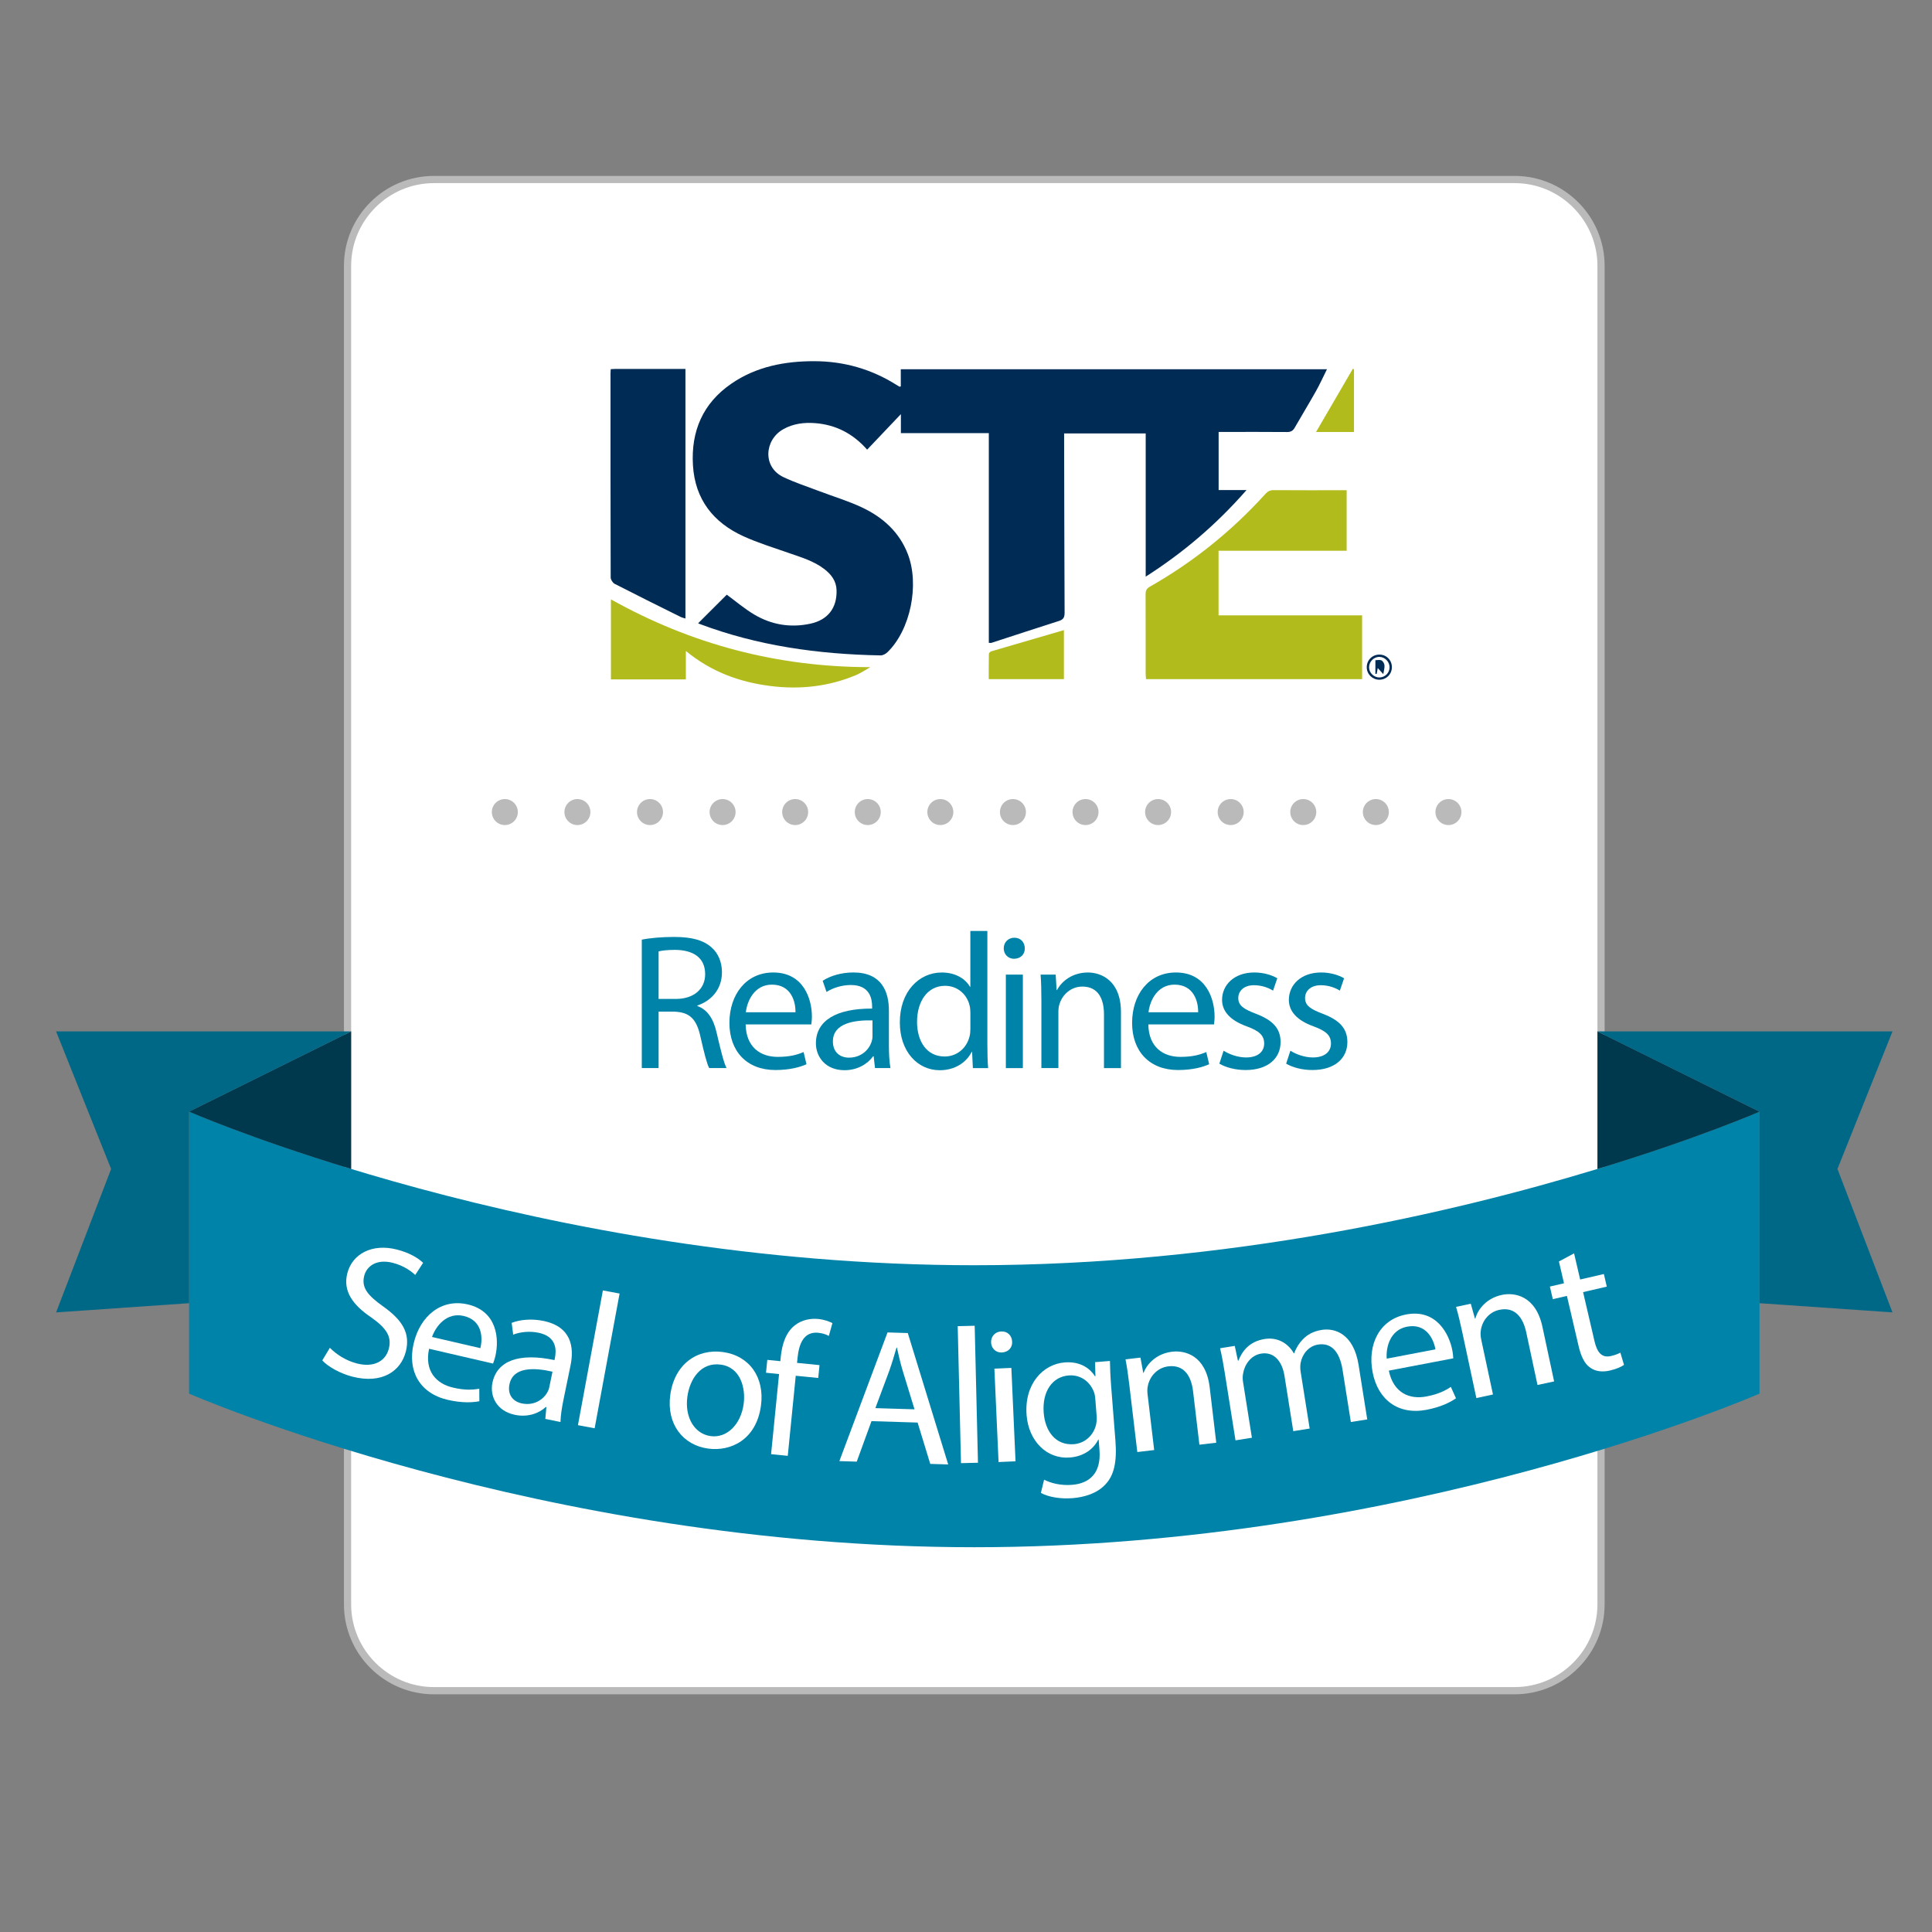 <?xml version="1.0" encoding="utf-8"?>
<!-- Generator: Adobe Illustrator 23.0.4, SVG Export Plug-In . SVG Version: 6.00 Build 0)  -->
<svg version="1.1" id="Layer_1" xmlns="http://www.w3.org/2000/svg" xmlns:xlink="http://www.w3.org/1999/xlink" x="0px" y="0px"
	 viewBox="0 0 134.071 134.071" style="enable-background:new 0 0 134.071 134.071;" xml:space="preserve">
<rect x="0" y="0" width="134.071" height="134.071" fill="#808080" stroke="none"/>
<style type="text/css">
	.st0{fill:#BABABA;}
	.st1{fill:#FFFFFF;}
	.st2{fill:#B2BB1C;}
	.st3{fill:#002B54;}
	.st4{fill:#0083A9;}
	.st5{fill:#00394E;}
	.st6{fill:#006887;}
</style>
<path class="st0" d="M105.112,117.576H30.109c-3.441,0-6.241-2.8-6.241-6.241V18.449c0-3.441,2.8-6.241,6.241-6.241h75.003
	c3.441,0,6.241,2.8,6.241,6.241v92.886C111.354,114.776,108.554,117.576,105.112,117.576z M30.109,13.208
	c-2.89,0-5.241,2.351-5.241,5.241v92.886c0,2.89,2.351,5.241,5.241,5.241h75.003c2.89,0,5.241-2.352,5.241-5.241V18.449
	c0-2.89-2.352-5.241-5.241-5.241H30.109z"/>
<path class="st1" d="M105.112,117.075H30.109c-3.158,0-5.741-2.584-5.741-5.741V18.449c0-3.158,2.584-5.741,5.741-5.741h75.004
	c3.158,0,5.741,2.584,5.741,5.741v92.885C110.854,114.492,108.27,117.075,105.112,117.075z"/>
<g>
	<path class="st2" d="M84.561,42.704c0-1.502,0-2.973,0-4.486c2.976,0,5.928,0,8.89,0c0-1.419,0-2.796,0-4.199
		c-0.151,0-0.268,0-0.385,0c-1.559,0-3.118,0.006-4.677-0.006c-0.249-0.002-0.41,0.079-0.574,0.26
		c-2.332,2.576-5.007,4.728-8.028,6.444c-0.237,0.135-0.29,0.29-0.289,0.537c0.008,1.823,0.004,3.647,0.005,5.47
		c0,0.138,0.017,0.276,0.026,0.405c5.025,0,10.001,0,14.994,0c0-1.473,0-2.92,0-4.426C91.177,42.704,87.878,42.704,84.561,42.704z"
		/>
	<path class="st2" d="M42.396,47.148c1.742,0,3.454,0,5.199,0c0-0.635,0-1.25,0-1.975c1.766,1.454,3.728,2.161,5.863,2.432
		c2.042,0.259,4.03,0.044,5.938-0.753c0.349-0.146,0.666-0.368,0.997-0.555c-6.433-0.002-12.406-1.576-17.997-4.703
		C42.396,43.49,42.396,45.318,42.396,47.148z"/>
	<path class="st2" d="M68.623,45.375c-0.013,0.587-0.008,1.175-0.008,1.754c1.779,0,3.489,0,5.215,0c0-1.16,0-2.292,0-3.402
		c-1.706,0.496-3.374,0.98-5.04,1.471C68.721,45.219,68.624,45.313,68.623,45.375z"/>
	<path class="st2" d="M93.961,25.625c-0.028-0.009-0.057-0.017-0.085-0.026c-0.849,1.457-1.697,2.915-2.55,4.38
		c0.893,0,1.761,0,2.635,0C93.961,28.511,93.961,27.068,93.961,25.625z"/>
</g>
<g>
	<path class="st3" d="M62.511,26.813c-0.063,0.017-0.08,0.027-0.088,0.022c-0.069-0.039-0.137-0.079-0.204-0.121
		c-1.743-1.099-3.653-1.645-5.704-1.649c-2.053-0.004-4.029,0.37-5.758,1.557c-1.981,1.36-2.813,3.299-2.67,5.665
		c0.142,2.357,1.402,3.967,3.497,4.924c1.004,0.458,2.069,0.785,3.114,1.15c0.872,0.305,1.765,0.559,2.511,1.134
		c0.475,0.366,0.824,0.819,0.844,1.456c0.038,1.237-0.601,2.066-1.812,2.329c-1.378,0.299-2.693,0.081-3.894-0.63
		c-0.695-0.412-1.317-0.946-1.912-1.382c-0.635,0.634-1.312,1.309-1.986,1.982c-0.011-0.006,0.019,0.018,0.053,0.031
		c4.062,1.538,8.292,2.123,12.608,2.201c0.157,0.003,0.351-0.103,0.471-0.218c1.597-1.539,2.245-4.688,1.411-6.831
		c-0.589-1.513-1.721-2.527-3.14-3.203c-0.96-0.457-1.991-0.764-2.988-1.143c-0.837-0.318-1.694-0.595-2.5-0.978
		c-1.463-0.697-1.315-2.585-0.015-3.32c0.696-0.394,1.452-0.484,2.222-0.425c1.434,0.111,2.628,0.729,3.604,1.84
		c0.758-0.798,1.51-1.59,2.342-2.465c0,0.511,0,0.89,0,1.32c2.043,0,4.055,0,6.102,0c0,4.884,0,9.715,0,14.552
		c0.087,0,0.143,0.013,0.189-0.002c1.565-0.508,3.128-1.024,4.696-1.523c0.314-0.1,0.376-0.281,0.374-0.585
		c-0.019-3.99-0.024-7.98-0.033-11.97c0-0.151,0-0.303,0-0.453c1.915,0,3.76,0,5.661,0c0,3.303,0,6.583,0,9.939
		c2.638-1.685,4.922-3.639,6.997-6.009c-0.725,0-1.327,0-1.936,0c0-1.357,0-2.681,0-4.033c0.173,0,0.316,0,0.46,0
		c1.427,0,2.854-0.007,4.281,0.006c0.257,0.002,0.409-0.074,0.536-0.297c0.484-0.848,0.995-1.681,1.473-2.532
		c0.276-0.49,0.507-1.006,0.768-1.528c-9.887,0-19.72,0-29.575,0C62.511,26.044,62.511,26.425,62.511,26.813z"/>
	<path class="st3" d="M42.382,25.617c-0.007,0.112-0.015,0.189-0.015,0.266c-0.001,4.73-0.003,9.46,0.011,14.189
		c0,0.152,0.141,0.374,0.277,0.444c1.512,0.777,3.036,1.531,4.558,2.287c0.109,0.054,0.231,0.08,0.353,0.121
		c0-5.803,0-11.554,0-17.323c-1.644,0-3.255,0-4.866,0.001C42.61,25.602,42.518,25.61,42.382,25.617z"/>
	<path class="st3" d="M95.704,45.425c-0.492,0.01-0.869,0.404-0.858,0.897c0.011,0.471,0.396,0.846,0.87,0.847
		c0.492,0.001,0.877-0.386,0.874-0.879C96.586,45.796,96.196,45.416,95.704,45.425z M95.726,47.013
		c-0.378,0.004-0.715-0.321-0.721-0.695c-0.006-0.4,0.334-0.742,0.727-0.733c0.378,0.009,0.697,0.338,0.698,0.721
		C96.431,46.691,96.115,47.008,95.726,47.013z"/>
	<path class="st3" d="M95.445,45.815c0,0.347,0,0.648,0,0.949c0.03,0,0.059,0,0.089,0c0.022-0.118,0.044-0.236,0.075-0.404
		c0.164,0.179,0.287,0.314,0.385,0.422c0.037-0.245,0.099-0.433,0.082-0.614c-0.011-0.123-0.106-0.289-0.209-0.339
		C95.743,45.77,95.57,45.815,95.445,45.815z"/>
</g>
<g>
	<circle class="st0" cx="95.477" cy="56.353" r="0.902"/>
	<circle class="st0" cx="90.44" cy="56.353" r="0.902"/>
	<circle class="st0" cx="85.403" cy="56.353" r="0.902"/>
	<circle class="st0" cx="80.366" cy="56.353" r="0.902"/>
	<circle class="st0" cx="75.329" cy="56.353" r="0.902"/>
	<circle class="st0" cx="70.292" cy="56.353" r="0.902"/>
	<circle class="st0" cx="65.255" cy="56.353" r="0.902"/>
	<circle class="st0" cx="60.218" cy="56.353" r="0.902"/>
	<circle class="st0" cx="55.181" cy="56.353" r="0.902"/>
	<circle class="st0" cx="50.144" cy="56.353" r="0.902"/>
	<circle class="st0" cx="45.107" cy="56.353" r="0.902"/>
	<circle class="st0" cx="40.07" cy="56.353" r="0.902"/>
	<circle class="st0" cx="35.033" cy="56.353" r="0.902"/>
	<circle class="st0" cx="100.514" cy="56.353" r="0.902"/>
</g>
<g>
	<path class="st4" d="M44.537,65.207c0.59-0.121,1.434-0.188,2.238-0.188c1.247,0,2.051,0.228,2.614,0.737
		c0.456,0.402,0.711,1.019,0.711,1.715c0,1.193-0.751,1.984-1.703,2.305v0.04c0.697,0.242,1.112,0.885,1.327,1.823
		c0.295,1.261,0.509,2.131,0.697,2.48h-1.206c-0.147-0.255-0.349-1.032-0.603-2.158c-0.268-1.247-0.75-1.717-1.81-1.757h-1.099
		v3.914h-1.166V65.207z M45.703,69.321h1.193c1.247,0,2.038-0.684,2.038-1.716c0-1.166-0.845-1.675-2.078-1.689
		c-0.563,0-0.965,0.054-1.153,0.107V69.321z"/>
	<path class="st4" d="M51.744,71.09c0.027,1.595,1.046,2.252,2.225,2.252c0.844,0,1.354-0.148,1.796-0.335l0.201,0.845
		c-0.415,0.188-1.126,0.402-2.158,0.402c-1.997,0-3.19-1.313-3.19-3.271c0-1.957,1.153-3.498,3.043-3.498
		c2.118,0,2.681,1.862,2.681,3.056c0,0.241-0.027,0.429-0.04,0.549H51.744z M55.202,70.246c0.014-0.75-0.308-1.917-1.635-1.917
		c-1.193,0-1.716,1.099-1.809,1.917H55.202z"/>
	<path class="st4" d="M60.721,74.12l-0.093-0.818h-0.04c-0.362,0.509-1.059,0.965-1.984,0.965c-1.314,0-1.984-0.925-1.984-1.863
		c0-1.568,1.394-2.426,3.9-2.413v-0.135c0-0.535-0.147-1.501-1.474-1.501c-0.603,0-1.233,0.188-1.689,0.482l-0.268-0.777
		c0.536-0.349,1.313-0.576,2.131-0.576c1.984,0,2.466,1.353,2.466,2.654v2.426c0,0.563,0.027,1.113,0.107,1.555H60.721z
		 M60.546,70.809c-1.287-0.027-2.747,0.201-2.747,1.461c0,0.763,0.509,1.125,1.112,1.125c0.844,0,1.38-0.535,1.568-1.085
		c0.04-0.121,0.067-0.255,0.067-0.376V70.809z"/>
	<path class="st4" d="M68.518,64.604v7.841c0,0.577,0.013,1.233,0.053,1.675h-1.059l-0.054-1.126h-0.027
		c-0.362,0.724-1.153,1.274-2.212,1.274c-1.568,0-2.774-1.327-2.774-3.298c-0.014-2.158,1.327-3.484,2.908-3.484
		c0.992,0,1.662,0.469,1.957,0.991h0.027v-3.873H68.518z M67.339,70.273c0-0.148-0.014-0.349-0.054-0.496
		c-0.174-0.75-0.818-1.367-1.702-1.367c-1.22,0-1.944,1.073-1.944,2.507c0,1.314,0.643,2.399,1.917,2.399
		c0.791,0,1.514-0.522,1.729-1.407c0.04-0.161,0.054-0.321,0.054-0.509V70.273z"/>
	<path class="st4" d="M71.115,65.81c0.013,0.402-0.282,0.724-0.751,0.724c-0.415,0-0.71-0.322-0.71-0.724
		c0-0.416,0.308-0.737,0.737-0.737C70.833,65.073,71.115,65.394,71.115,65.81z M69.801,74.12v-6.488h1.18v6.488H69.801z"/>
	<path class="st4" d="M72.266,69.388c0-0.67-0.013-1.219-0.054-1.756h1.046l0.067,1.073h0.027c0.321-0.617,1.072-1.219,2.145-1.219
		c0.898,0,2.292,0.535,2.292,2.76v3.874h-1.179v-3.74c0-1.046-0.389-1.917-1.501-1.917c-0.777,0-1.381,0.549-1.582,1.206
		c-0.054,0.147-0.08,0.349-0.08,0.549v3.9h-1.18V69.388z"/>
	<path class="st4" d="M79.688,71.09c0.027,1.595,1.045,2.252,2.225,2.252c0.844,0,1.354-0.148,1.796-0.335l0.201,0.845
		c-0.415,0.188-1.126,0.402-2.158,0.402c-1.997,0-3.19-1.313-3.19-3.271c0-1.957,1.153-3.498,3.043-3.498
		c2.118,0,2.681,1.862,2.681,3.056c0,0.241-0.027,0.429-0.04,0.549H79.688z M83.145,70.246c0.014-0.75-0.308-1.917-1.635-1.917
		c-1.193,0-1.716,1.099-1.809,1.917H83.145z"/>
	<path class="st4" d="M84.912,72.913c0.349,0.228,0.965,0.469,1.555,0.469c0.858,0,1.26-0.429,1.26-0.965
		c0-0.563-0.335-0.871-1.206-1.192c-1.166-0.416-1.716-1.06-1.716-1.837c0-1.045,0.845-1.903,2.238-1.903
		c0.657,0,1.233,0.187,1.595,0.402l-0.295,0.858c-0.255-0.161-0.724-0.376-1.327-0.376c-0.697,0-1.086,0.403-1.086,0.885
		c0,0.536,0.389,0.777,1.233,1.099c1.126,0.429,1.703,0.992,1.703,1.958c0,1.139-0.885,1.943-2.426,1.943
		c-0.71,0-1.367-0.174-1.823-0.442L84.912,72.913z"/>
	<path class="st4" d="M89.547,72.913c0.349,0.228,0.965,0.469,1.555,0.469c0.858,0,1.26-0.429,1.26-0.965
		c0-0.563-0.335-0.871-1.206-1.192c-1.166-0.416-1.716-1.06-1.716-1.837c0-1.045,0.845-1.903,2.238-1.903
		c0.657,0,1.233,0.187,1.595,0.402l-0.295,0.858c-0.255-0.161-0.724-0.376-1.327-0.376c-0.697,0-1.086,0.403-1.086,0.885
		c0,0.536,0.389,0.777,1.233,1.099c1.126,0.429,1.703,0.992,1.703,1.958c0,1.139-0.885,1.943-2.426,1.943
		c-0.71,0-1.367-0.174-1.823-0.442L89.547,72.913z"/>
</g>
<g>
	<path class="st4" d="M13.12,77.142c0,0,24.396,10.659,54.491,10.659c17.618,0,33.282-3.653,43.243-6.682
		c7.054-2.145,11.248-3.977,11.248-3.977v19.569c0,0-24.396,10.659-54.491,10.659S13.12,96.711,13.12,96.711v-6.276V77.142z"/>
	<g>
		<path class="st5" d="M110.854,71.574v9.546c7.054-2.145,11.248-3.977,11.248-3.977L110.854,71.574z"/>
		<path class="st5" d="M24.367,81.12v-9.546L13.12,77.142C13.12,77.142,17.313,78.974,24.367,81.12z"/>
	</g>
	<g>
		<path class="st1" d="M22.892,93.53c0.427,0.44,1.1,0.889,1.879,1.088c1.155,0.295,1.986-0.143,2.211-1.025
			c0.209-0.818-0.139-1.404-1.204-2.16c-1.298-0.871-1.992-1.836-1.677-3.069c0.348-1.363,1.736-2.088,3.436-1.653
			c0.896,0.228,1.492,0.602,1.825,0.922l-0.547,0.842c-0.246-0.229-0.763-0.637-1.555-0.84c-1.194-0.305-1.831,0.293-1.983,0.891
			c-0.209,0.818,0.221,1.356,1.308,2.131c1.334,0.948,1.904,1.855,1.576,3.14c-0.345,1.35-1.643,2.263-3.706,1.736
			c-0.844-0.216-1.702-0.697-2.09-1.128L22.892,93.53z"/>
		<path class="st1" d="M29.776,93.598c-0.334,1.559,0.511,2.429,1.659,2.694c0.822,0.191,1.352,0.162,1.825,0.078l0.005,0.868
			c-0.447,0.089-1.187,0.137-2.192-0.095c-1.945-0.45-2.81-1.998-2.369-3.904c0.442-1.905,1.911-3.146,3.752-2.72
			c2.063,0.477,2.191,2.418,1.922,3.58c-0.054,0.235-0.123,0.412-0.163,0.526L29.776,93.598z M33.334,93.555
			c0.182-0.728,0.132-1.936-1.161-2.235c-1.161-0.269-1.918,0.683-2.194,1.459L33.334,93.555z"/>
		<path class="st1" d="M37.843,98.465l0.073-0.819l-0.039-0.008c-0.457,0.426-1.232,0.732-2.137,0.546
			c-1.287-0.265-1.756-1.306-1.568-2.225c0.316-1.535,1.854-2.095,4.306-1.576l0.027-0.132c0.108-0.524,0.158-1.5-1.141-1.767
			c-0.591-0.121-1.245-0.064-1.751,0.133L35.507,91.8c0.595-0.233,1.402-0.3,2.203-0.135c1.943,0.4,2.143,1.822,1.881,3.096
			l-0.489,2.375c-0.113,0.551-0.198,1.095-0.208,1.545L37.843,98.465z M38.34,95.188c-1.255-0.286-2.731-0.357-2.986,0.876
			c-0.154,0.748,0.272,1.205,0.862,1.327c0.827,0.17,1.46-0.247,1.755-0.748c0.064-0.109,0.117-0.235,0.141-0.354L38.34,95.188z"/>
		<path class="st1" d="M41.837,89.55l1.159,0.215l-1.731,9.35L40.106,98.9L41.837,89.55z"/>
		<path class="st1" d="M52.806,97.551c-0.324,2.375-2.111,3.186-3.664,2.974c-1.739-0.236-2.905-1.694-2.628-3.725
			c0.293-2.15,1.872-3.219,3.65-2.976C52.009,94.076,53.074,95.587,52.806,97.551z M47.7,96.923
			c-0.192,1.407,0.473,2.579,1.614,2.735c1.115,0.151,2.094-0.783,2.292-2.23c0.148-1.088-0.207-2.543-1.588-2.73
			C48.638,94.509,47.867,95.701,47.7,96.923z"/>
		<path class="st1" d="M53.509,100.911l0.554-5.559l-0.906-0.091l0.089-0.893l0.906,0.091l0.03-0.306
			c0.091-0.906,0.373-1.713,0.971-2.178c0.482-0.383,1.086-0.498,1.632-0.444c0.413,0.042,0.764,0.171,0.981,0.287l-0.25,0.891
			c-0.165-0.097-0.399-0.188-0.732-0.221c-1-0.099-1.34,0.755-1.439,1.742l-0.035,0.347l1.56,0.155l-0.089,0.893l-1.56-0.155
			l-0.554,5.558L53.509,100.911z"/>
		<path class="st1" d="M60.477,98.62l-1.024,2.81l-1.205-0.036l3.342-8.93l1.406,0.043l2.804,9.118l-1.245-0.038l-0.877-2.868
			L60.477,98.62z M63.463,97.8l-0.804-2.625c-0.183-0.595-0.3-1.134-0.418-1.66l-0.027-0.001c-0.15,0.531-0.314,1.076-0.505,1.619
			l-0.963,2.584L63.463,97.8z"/>
		<path class="st1" d="M66.46,92.029l1.178-0.028l0.228,9.506l-1.178,0.028L66.46,92.029z"/>
		<path class="st1" d="M70.236,93.099c0.031,0.401-0.249,0.735-0.718,0.757c-0.415,0.018-0.724-0.29-0.742-0.691
			c-0.018-0.415,0.275-0.75,0.704-0.769C69.922,92.375,70.218,92.684,70.236,93.099z M69.295,101.458l-0.29-6.48l1.178-0.052
			l0.29,6.48L69.295,101.458z"/>
		<path class="st1" d="M77.024,94.444c0.01,0.47,0.024,0.993,0.086,1.781l0.295,3.754c0.117,1.483-0.106,2.415-0.69,3.026
			c-0.582,0.637-1.475,0.895-2.29,0.96c-0.775,0.061-1.645-0.059-2.193-0.365l0.223-0.918c0.449,0.233,1.135,0.421,1.937,0.358
			c1.202-0.094,2.035-0.791,1.906-2.422l-0.057-0.721l-0.027,0.003c-0.313,0.629-0.97,1.165-1.973,1.244
			c-1.603,0.126-2.859-1.147-3-2.936c-0.172-2.191,1.159-3.546,2.642-3.663c1.122-0.088,1.783,0.451,2.106,0.963l0.027-0.002
			l-0.023-0.979L77.024,94.444z M76.009,97.091c-0.016-0.2-0.043-0.373-0.109-0.529c-0.268-0.664-0.886-1.18-1.741-1.113
			c-1.122,0.088-1.849,1.1-1.731,2.596c0.1,1.269,0.824,2.274,2.093,2.174c0.721-0.057,1.34-0.563,1.535-1.331
			c0.051-0.206,0.06-0.435,0.044-0.635L76.009,97.091z"/>
		<path class="st1" d="M78.365,96.069c-0.079-0.665-0.157-1.209-0.26-1.736l1.037-0.122l0.193,1.056l0.027-0.004
			c0.247-0.649,0.92-1.336,1.985-1.462c0.891-0.106,2.337,0.263,2.599,2.471l0.456,3.844l-1.17,0.138l-0.44-3.711
			c-0.123-1.038-0.611-1.857-1.715-1.726c-0.771,0.092-1.305,0.708-1.427,1.383c-0.036,0.153-0.039,0.356-0.015,0.555l0.459,3.87
			l-1.17,0.139L78.365,96.069z"/>
		<path class="st1" d="M84.996,95.286c-0.105-0.662-0.205-1.202-0.328-1.725l1.019-0.162l0.217,1.023l0.04-0.007
			c0.26-0.665,0.765-1.329,1.824-1.497c0.873-0.138,1.618,0.286,2.016,0.995l0.027-0.004c0.142-0.389,0.349-0.706,0.582-0.948
			c0.337-0.351,0.735-0.577,1.344-0.675c0.847-0.135,2.191,0.221,2.544,2.444l0.599,3.77l-1.138,0.18l-0.576-3.624
			c-0.196-1.231-0.763-1.9-1.702-1.75c-0.662,0.105-1.1,0.677-1.208,1.276c-0.028,0.167-0.034,0.385,0,0.597l0.628,3.955
			l-1.137,0.181l-0.61-3.836c-0.162-1.019-0.729-1.689-1.616-1.547c-0.727,0.116-1.164,0.782-1.257,1.393
			c-0.039,0.182-0.034,0.385-0.002,0.584l0.614,3.862l-1.138,0.181L84.996,95.286z"/>
		<path class="st1" d="M96.376,95.115c0.325,1.561,1.448,2.015,2.606,1.793c0.829-0.158,1.301-0.398,1.7-0.665l0.356,0.791
			c-0.373,0.262-1.03,0.606-2.043,0.799c-1.96,0.374-3.377-0.691-3.744-2.612c-0.367-1.921,0.476-3.65,2.331-4.004
			c2.078-0.396,2.98,1.327,3.204,2.497c0.045,0.237,0.054,0.426,0.063,0.548L96.376,95.115z M99.612,93.639
			c-0.128-0.739-0.662-1.823-1.964-1.575c-1.171,0.223-1.478,1.4-1.417,2.22L99.612,93.639z"/>
		<path class="st1" d="M101.463,92.396c-0.14-0.654-0.268-1.189-0.42-1.704l1.022-0.219l0.29,1.034l0.026-0.006
			c0.185-0.67,0.792-1.417,1.84-1.641c0.877-0.188,2.351,0.045,2.817,2.218l0.81,3.785l-1.153,0.247l-0.782-3.654
			c-0.219-1.022-0.78-1.792-1.867-1.56c-0.76,0.163-1.234,0.826-1.293,1.51c-0.021,0.155-0.006,0.357,0.036,0.553l0.816,3.812
			l-1.153,0.247L101.463,92.396z"/>
		<path class="st1" d="M109.233,86.978l0.422,1.814l1.645-0.382l0.203,0.875l-1.645,0.382l0.793,3.407
			c0.182,0.783,0.507,1.176,1.147,1.027c0.3-0.07,0.513-0.161,0.647-0.234l0.253,0.849c-0.2,0.143-0.538,0.291-0.982,0.393
			c-0.535,0.124-1.005,0.055-1.352-0.194c-0.406-0.264-0.654-0.797-0.826-1.541l-0.802-3.446l-0.979,0.228l-0.203-0.875l0.979-0.228
			l-0.352-1.514L109.233,86.978z"/>
	</g>
	<g>
		<polygon class="st6" points="7.711,81.12 3.892,91.074 13.12,90.435 13.12,77.142 24.367,71.574 3.892,71.574 		"/>
		<polygon class="st6" points="131.329,71.574 110.854,71.574 122.101,77.142 122.101,90.435 131.329,91.074 127.51,81.12 		"/>
	</g>
</g>
</svg>
